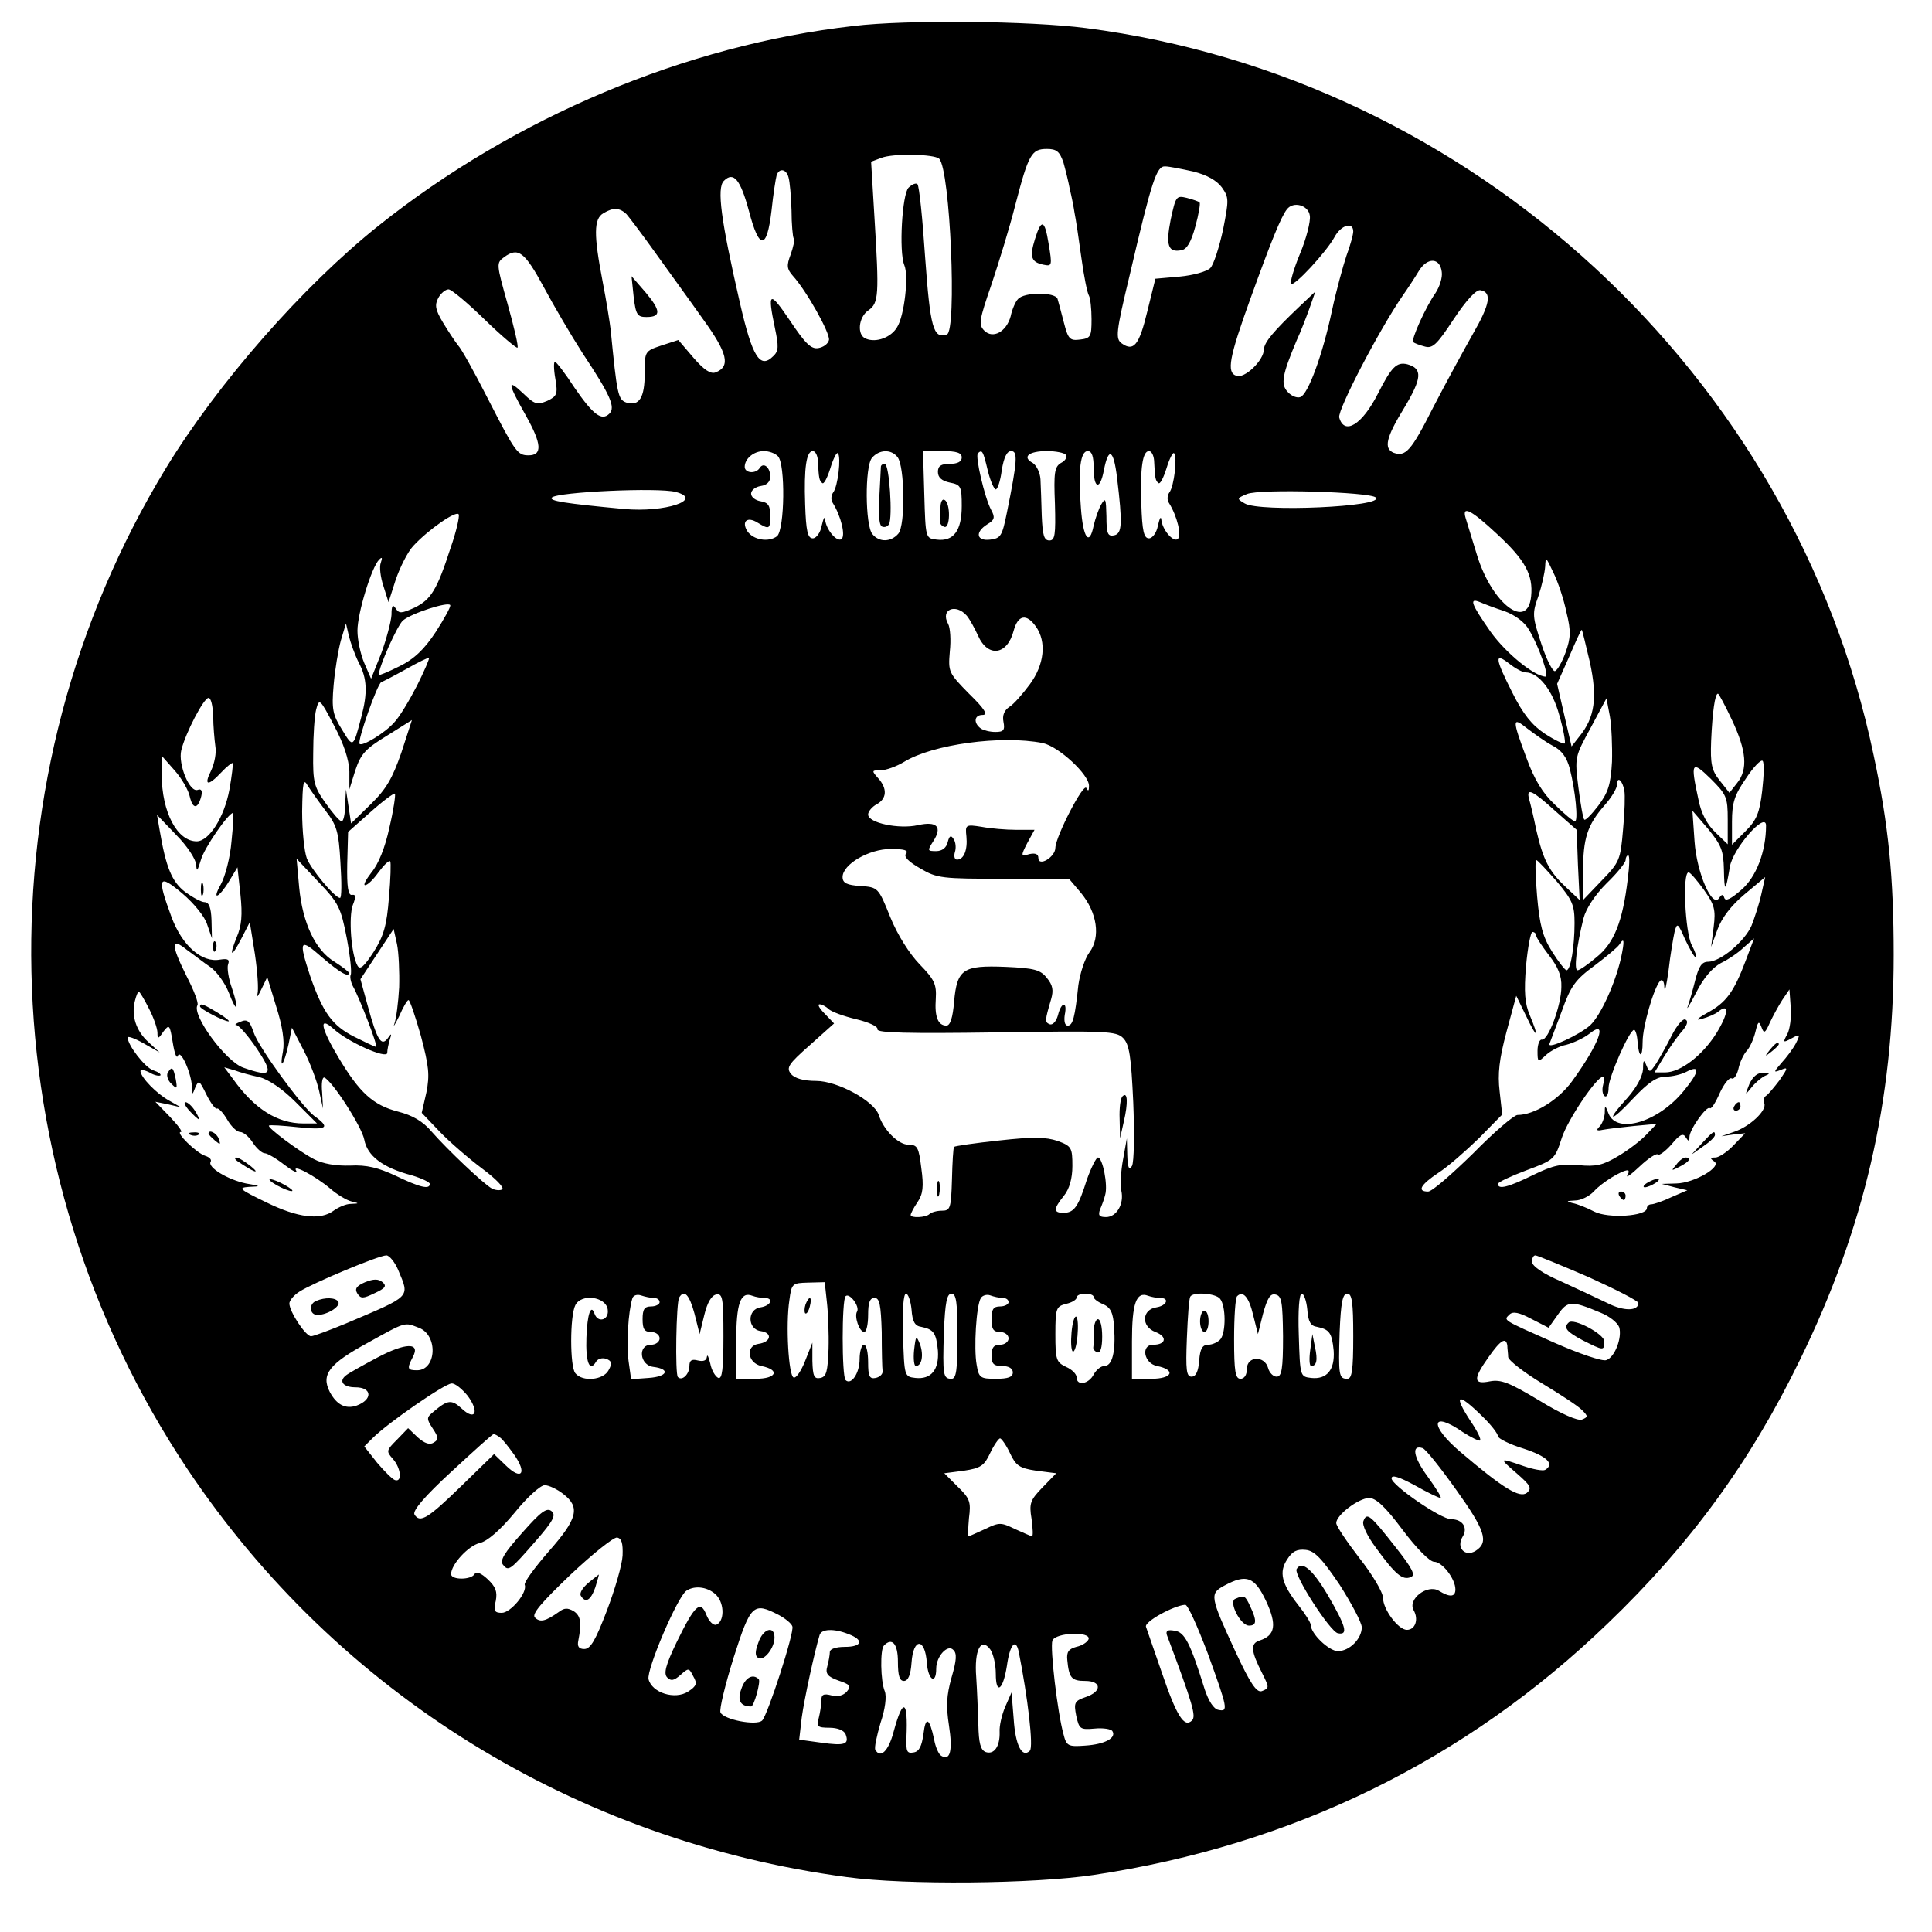 <?xml version="1.0" standalone="no"?>
<!DOCTYPE svg PUBLIC "-//W3C//DTD SVG 20010904//EN"
 "http://www.w3.org/TR/2001/REC-SVG-20010904/DTD/svg10.dtd">
<svg version="1.0" xmlns="http://www.w3.org/2000/svg"
 width="454pt" height="454pt" viewBox="0 0 454 454"
 preserveAspectRatio="xMidYMid meet">
<g transform="translate(0,454) scale(0.1,-0.1)"
fill="#000000" stroke="none">
<path d="M2006 4479 c-395 -45 -796 -214 -1116 -469 -178 -142 -378 -370 -500
-570 -440 -723 -420 -1649 51 -2353 352 -526 912 -873 1549 -958 139 -19 440
-16 580 5 467 70 874 269 1208 591 194 186 336 381 452 620 151 309 220 608
220 951 0 183 -12 305 -47 469 -187 894 -944 1592 -1851 1709 -131 17 -422 20
-546 5z m493 -321 c5 -18 12 -46 15 -63 4 -16 9 -41 11 -55 3 -14 10 -61 16
-105 6 -44 14 -84 18 -90 3 -5 6 -30 6 -55 0 -41 -2 -45 -27 -48 -24 -3 -28 1
-38 40 -6 24 -13 49 -15 56 -6 16 -79 16 -93 -1 -6 -6 -14 -25 -17 -40 -10
-37 -42 -54 -62 -34 -14 14 -12 25 17 109 17 51 43 135 56 187 31 119 38 131
74 131 23 0 30 -6 39 -32z m-292 9 c26 -26 42 -406 18 -413 -32 -11 -39 16
-51 181 -6 91 -14 168 -18 172 -3 4 -13 0 -21 -8 -15 -15 -23 -150 -10 -182
11 -25 0 -120 -17 -146 -14 -24 -49 -37 -73 -27 -22 8 -18 51 6 67 24 17 25
36 14 216 l-8 133 24 9 c28 11 124 9 136 -2z m597 -30 c32 -8 55 -21 67 -37
17 -24 17 -29 3 -100 -9 -41 -22 -82 -30 -90 -8 -8 -40 -17 -72 -20 l-57 -5
-19 -77 c-19 -79 -32 -95 -60 -75 -15 11 -14 25 19 162 52 223 63 255 83 254
9 0 39 -6 66 -12z m-951 -14 c3 -10 6 -45 7 -77 0 -33 3 -63 5 -66 3 -4 -1
-21 -7 -38 -10 -26 -9 -34 5 -50 32 -35 88 -135 85 -151 -2 -9 -13 -17 -25
-19 -17 -3 -31 11 -67 65 -48 71 -53 68 -35 -18 9 -43 9 -54 -4 -66 -31 -31
-49 -2 -78 124 -45 196 -55 271 -38 288 23 23 39 3 59 -71 24 -92 42 -92 53 1
4 39 10 76 12 83 6 18 23 15 28 -5z m1225 -90 c2 -13 -8 -53 -23 -89 -15 -36
-24 -68 -21 -71 7 -7 83 75 102 110 15 28 44 37 44 13 0 -7 -7 -33 -16 -57 -8
-24 -24 -82 -34 -129 -22 -104 -56 -196 -74 -203 -8 -3 -21 2 -30 12 -17 18
-13 40 21 121 9 19 22 53 30 75 l14 40 -37 -35 c-61 -58 -83 -84 -84 -101 0
-26 -46 -70 -65 -62 -23 8 -17 42 34 183 48 133 71 190 85 208 15 20 51 10 54
-15z m-1606 4 c7 -8 38 -49 68 -91 30 -42 81 -112 112 -156 58 -80 65 -111 30
-125 -12 -5 -28 6 -53 35 l-35 41 -40 -13 c-39 -13 -39 -14 -39 -65 0 -58 -13
-78 -43 -69 -20 7 -22 19 -37 171 -2 17 -10 68 -19 114 -21 109 -21 147 2 160
23 14 38 13 54 -2z m-194 -172 c23 -43 64 -113 91 -155 65 -98 78 -127 63
-142 -18 -18 -38 -3 -82 61 -22 34 -43 61 -46 61 -3 0 -3 -18 1 -40 6 -36 4
-41 -19 -52 -24 -10 -30 -8 -56 17 -39 37 -38 26 6 -52 37 -66 39 -93 6 -93
-26 0 -31 7 -96 134 -31 61 -62 117 -70 125 -7 9 -23 33 -35 53 -18 30 -20 41
-11 58 6 11 17 20 24 20 7 0 45 -32 85 -71 40 -39 75 -68 77 -66 3 2 -8 48
-23 102 -27 96 -27 97 -8 111 33 24 48 12 93 -71z m2110 36 c2 -13 -5 -35 -15
-50 -22 -31 -58 -110 -52 -115 2 -2 14 -7 26 -10 19 -6 29 3 69 64 30 45 53
70 63 68 27 -5 23 -32 -18 -103 -22 -39 -64 -116 -93 -172 -52 -103 -65 -117
-93 -107 -24 10 -18 36 25 106 42 70 43 92 7 102 -25 6 -37 -6 -69 -69 -37
-73 -79 -99 -91 -56 -4 18 94 206 149 286 12 17 29 43 38 58 20 33 50 32 54
-2z m-1560 -433 c18 -18 16 -172 -2 -188 -20 -15 -56 -9 -70 12 -14 23 0 35
24 20 28 -17 30 -16 30 17 0 23 -5 30 -22 33 -13 2 -23 10 -23 18 0 8 10 16
23 18 14 2 22 10 22 22 0 22 -16 35 -25 20 -9 -14 -35 -12 -35 3 0 19 21 37
45 37 12 0 26 -5 33 -12z m94 -10 c2 -42 3 -47 10 -53 4 -4 12 12 19 34 7 23
15 39 18 36 8 -9 0 -78 -11 -92 -5 -7 -6 -18 -1 -25 19 -30 31 -78 20 -85 -11
-7 -36 23 -38 46 -1 9 -4 3 -8 -14 -3 -17 -13 -30 -21 -30 -12 0 -16 17 -18
80 -3 86 3 125 18 125 6 0 11 -10 12 -22z m187 8 c17 -21 19 -160 2 -180 -17
-20 -45 -21 -61 -1 -17 20 -18 159 -1 179 17 20 45 21 60 2z m151 -1 c0 -10
-10 -15 -28 -15 -21 0 -28 -5 -28 -19 0 -13 9 -21 28 -25 26 -5 28 -9 28 -55
0 -58 -19 -84 -59 -79 -26 3 -26 3 -29 106 l-3 102 46 0 c33 0 45 -4 45 -15z
m61 -30 c6 -25 15 -45 19 -45 4 0 11 20 14 45 5 30 12 45 22 45 16 0 15 -22
-10 -145 -11 -54 -14 -60 -39 -63 -32 -4 -37 17 -7 36 17 10 19 16 9 34 -15
28 -38 126 -31 133 10 9 12 6 23 -40z m184 36 c3 -6 -2 -14 -12 -19 -15 -9
-17 -23 -14 -96 2 -73 0 -86 -13 -86 -13 0 -16 13 -18 58 -1 31 -2 70 -3 86
-1 15 -9 32 -18 38 -26 14 -10 28 33 28 21 0 41 -4 45 -9z m65 -31 c0 -49 15
-53 24 -5 11 56 23 49 31 -18 13 -108 12 -131 -7 -135 -15 -3 -18 4 -18 45 -1
41 -2 45 -12 28 -6 -10 -14 -33 -18 -50 -10 -50 -25 -30 -30 42 -7 89 -1 133
16 133 10 0 14 -13 14 -40z m142 18 c2 -42 3 -47 10 -53 4 -4 12 12 19 34 7
23 15 39 18 36 8 -9 0 -78 -11 -92 -5 -7 -6 -18 -1 -25 19 -30 31 -78 20 -85
-11 -7 -36 23 -38 46 -1 9 -4 3 -8 -14 -3 -17 -13 -30 -21 -30 -12 0 -16 17
-18 80 -3 86 3 125 18 125 6 0 11 -10 12 -22z m-1124 -74 c67 -18 -25 -49
-122 -40 -139 13 -177 19 -169 27 14 13 249 24 291 13z m1645 -13 c22 -22
-273 -35 -308 -14 -19 11 -19 12 5 22 29 13 290 5 303 -8z m-2174 -118 c-32
-99 -46 -122 -85 -141 -31 -14 -36 -14 -44 -2 -7 11 -10 7 -10 -15 -1 -16 -12
-57 -24 -90 l-24 -60 -16 37 c-9 21 -16 55 -16 76 0 41 33 149 51 167 7 7 8 5
4 -7 -4 -9 -1 -34 6 -55 l12 -38 17 53 c10 29 28 65 41 79 37 40 103 85 107
74 2 -6 -6 -41 -19 -78z m2459 32 c66 -61 85 -96 80 -146 -8 -82 -92 -18 -127
96 -12 39 -24 78 -27 88 -9 30 13 19 74 -38z m163 -184 c11 -44 10 -60 -2 -94
-8 -22 -19 -42 -25 -44 -5 -2 -20 27 -32 64 -21 64 -22 71 -7 112 8 24 15 55
16 70 1 24 2 22 19 -14 11 -22 25 -64 31 -94z m-2657 -46 c-27 -41 -51 -64
-86 -81 -26 -13 -48 -22 -48 -20 0 19 44 117 57 128 20 17 107 45 111 36 2 -3
-14 -32 -34 -63z m2511 49 c25 -9 48 -26 58 -44 23 -38 48 -110 39 -110 -27 1
-93 55 -129 105 -46 66 -52 81 -25 70 9 -4 35 -14 57 -21z m-1263 -11 c8 -10
19 -31 26 -46 23 -53 69 -47 84 11 10 37 30 41 52 10 26 -36 20 -90 -14 -136
-17 -23 -38 -47 -48 -53 -12 -8 -17 -20 -14 -35 4 -20 0 -24 -19 -24 -13 0
-28 4 -34 8 -18 13 -16 32 4 32 13 0 6 13 -32 50 -48 49 -49 51 -45 99 3 27 1
56 -4 65 -19 34 18 49 44 19z m-1429 -110 c20 -37 21 -72 6 -128 -19 -73 -19
-73 -45 -30 -22 35 -25 48 -20 105 3 36 11 83 17 105 l12 40 7 -30 c4 -16 14
-44 23 -62z m2893 1 c18 -83 12 -130 -25 -175 l-18 -23 -17 73 -17 74 28 63
c15 35 28 64 30 64 1 0 9 -34 19 -76z m-2756 -55 c-18 -35 -42 -75 -54 -87
-21 -24 -75 -57 -81 -50 -6 6 42 142 51 145 5 2 32 16 59 31 28 16 51 27 53
26 2 -1 -11 -31 -28 -65z m2605 31 c30 0 63 -41 79 -100 10 -34 15 -64 13 -67
-3 -2 -24 8 -47 23 -30 20 -51 46 -76 96 -41 81 -43 96 -8 69 15 -12 32 -21
39 -21z m485 -112 c34 -72 38 -116 12 -148 l-18 -23 -23 29 c-19 24 -22 39
-20 93 3 68 9 111 16 111 2 0 17 -28 33 -62z m-3569 10 c0 -24 3 -56 5 -71 3
-16 -2 -41 -10 -58 -18 -36 -7 -37 24 -4 13 14 25 23 27 22 1 -2 -2 -30 -8
-63 -12 -64 -47 -120 -76 -121 -46 -1 -83 68 -83 157 l0 44 30 -34 c17 -19 33
-47 36 -62 7 -30 19 -30 27 1 3 13 0 18 -8 15 -19 -8 -47 60 -39 93 10 41 53
123 64 123 6 0 10 -19 11 -42z m320 -131 l0 -42 14 45 c13 38 23 50 74 81 l59
37 -25 -77 c-21 -60 -35 -85 -72 -121 l-46 -45 -6 40 -6 40 -2 -37 c0 -21 -4
-38 -8 -38 -5 0 -21 19 -38 43 -27 38 -30 49 -29 117 0 41 3 88 7 103 7 27 9
25 42 -38 23 -43 35 -80 36 -108z m2967 23 c-3 -54 -9 -72 -32 -103 -16 -21
-31 -36 -33 -33 -3 2 -9 37 -14 76 -9 71 -8 72 29 140 l37 69 8 -42 c4 -23 6
-71 5 -107z m-140 38 c22 -11 34 -28 41 -55 13 -51 20 -123 12 -123 -4 0 -25
17 -47 39 -29 27 -49 60 -67 110 -34 91 -34 98 2 69 16 -12 42 -31 59 -40z
m-1198 6 c38 -8 110 -75 109 -101 0 -12 -2 -13 -6 -5 -6 15 -72 -113 -73 -140
0 -22 -40 -46 -40 -24 0 9 -7 12 -21 9 -20 -6 -21 -5 -5 26 l17 31 -43 0 c-24
0 -60 3 -81 7 -38 6 -39 5 -36 -23 3 -31 -6 -54 -22 -54 -6 0 -8 8 -5 18 3 9
2 23 -3 30 -6 10 -10 9 -14 -7 -3 -13 -13 -21 -27 -21 -21 0 -21 1 -7 23 22
34 9 48 -36 38 -44 -10 -117 5 -117 25 0 7 9 18 20 24 24 13 26 37 3 62 -15
17 -15 18 7 18 12 0 37 9 55 20 67 41 228 63 325 44z m1691 -112 c-6 -52 -13
-69 -39 -95 l-32 -32 0 54 c0 45 6 63 33 102 17 26 35 45 39 41 4 -4 3 -35 -1
-70z m-81 -68 l0 -58 -29 28 c-20 19 -34 46 -40 78 -19 87 -16 92 29 48 37
-37 40 -43 40 -96z m-3295 21 c26 -34 31 -48 35 -122 3 -46 3 -83 -1 -83 -12
0 -68 67 -78 93 -6 16 -11 65 -11 110 1 69 3 79 13 61 7 -11 26 -38 42 -59z
m3052 47 c2 -9 1 -50 -3 -91 -6 -71 -8 -77 -50 -120 l-44 -46 0 67 c0 78 10
109 50 155 17 19 30 41 30 50 0 20 13 9 17 -15z m-2902 -87 c-10 -47 -26 -86
-42 -105 -13 -17 -20 -30 -15 -30 6 0 20 14 32 31 12 16 24 28 27 25 2 -2 1
-41 -3 -85 -5 -65 -12 -90 -36 -128 -23 -35 -32 -43 -38 -32 -15 27 -21 114
-11 142 8 20 7 26 -2 24 -9 -1 -12 19 -11 73 l2 75 53 47 c29 26 55 45 57 43
2 -2 -3 -38 -13 -80z m2740 39 l50 -44 3 -83 4 -82 -32 30 c-40 37 -54 65 -70
135 -6 30 -14 63 -17 73 -7 27 8 20 62 -29z m-3111 -71 c-3 -38 -15 -83 -25
-101 -23 -41 -4 -32 21 10 l18 30 7 -64 c5 -48 3 -73 -9 -101 -19 -47 -12 -48
12 -1 l19 37 12 -75 c6 -41 9 -83 6 -94 -3 -10 1 -6 9 11 l14 29 21 -69 c15
-47 20 -82 16 -105 -9 -47 2 -34 13 16 l8 39 28 -54 c15 -29 31 -72 36 -95 l9
-41 -2 38 c-2 20 0 36 5 35 18 -7 88 -115 94 -146 7 -38 43 -66 112 -84 23 -7
42 -16 42 -20 0 -14 -24 -8 -80 19 -41 19 -68 26 -107 24 -33 -1 -64 4 -85 15
-35 18 -111 75 -106 79 2 2 33 0 70 -4 68 -7 75 -1 36 27 -28 21 -130 160
-142 196 -9 27 -15 32 -31 25 -11 -4 -15 -8 -9 -8 6 -1 28 -26 48 -56 40 -60
34 -67 -32 -44 -41 14 -122 124 -108 147 3 5 -8 34 -25 67 -38 76 -38 94 0 63
17 -12 41 -31 56 -41 14 -10 33 -36 42 -58 20 -52 26 -45 8 9 -8 22 -12 48 -9
56 4 11 0 14 -19 11 -43 -8 -89 33 -114 100 -35 95 -31 103 26 55 27 -23 53
-55 58 -73 l11 -32 -1 43 c-1 29 -6 42 -16 42 -8 0 -28 11 -46 24 -31 24 -45
57 -60 146 l-6 35 45 -47 c26 -26 46 -57 47 -70 1 -18 3 -15 11 11 7 27 64
110 76 111 1 0 0 -30 -4 -67z m3507 -66 c1 -56 4 -54 14 6 7 43 85 132 85 97
0 -61 -23 -121 -58 -151 -24 -21 -37 -28 -40 -19 -3 9 -6 9 -12 0 -16 -26 -53
59 -58 133 l-5 72 37 -43 c31 -38 36 -51 37 -95z m-1922 37 c-6 -7 6 -19 34
-35 39 -23 51 -24 196 -24 l153 0 28 -33 c38 -46 47 -104 20 -140 -11 -15 -22
-49 -26 -77 -8 -76 -13 -95 -25 -95 -7 0 -9 11 -7 25 7 33 -8 32 -16 -1 -4
-14 -12 -23 -19 -21 -12 5 -12 8 3 59 6 21 4 33 -10 50 -15 19 -29 23 -97 26
-100 4 -114 -5 -121 -82 -3 -37 -9 -56 -18 -56 -20 0 -28 21 -25 63 2 34 -3
45 -38 81 -24 25 -52 69 -69 111 -28 70 -29 70 -70 73 -32 2 -42 7 -42 21 0
30 62 66 113 66 31 0 43 -3 36 -11z m1696 -60 c-12 -100 -32 -150 -73 -183
-20 -17 -40 -31 -45 -31 -9 0 -2 58 14 122 6 23 27 55 54 82 25 24 45 49 45
55 0 6 3 11 6 11 4 0 3 -25 -1 -56z m-3010 -139 c8 -43 12 -81 9 -86 -2 -4 0
-16 5 -26 16 -28 60 -143 55 -143 -3 0 -26 11 -52 24 -51 26 -73 56 -103 142
-28 85 -25 91 27 45 42 -36 64 -49 64 -37 0 2 -15 14 -34 26 -45 27 -75 91
-83 175 l-6 67 51 -54 c48 -50 53 -61 67 -133z m2843 134 c37 -44 42 -56 42
-98 0 -55 -9 -111 -19 -111 -3 0 -19 20 -34 44 -22 35 -29 62 -35 130 -4 47
-5 86 -2 85 3 0 24 -23 48 -50z m346 -20 c25 -35 28 -47 23 -87 l-6 -47 15 41
c10 27 32 56 63 82 l49 41 -9 -40 c-5 -23 -16 -56 -23 -74 -16 -37 -73 -85
-102 -85 -15 0 -22 -11 -30 -42 -6 -24 -14 -52 -18 -63 -4 -11 5 4 20 33 17
34 38 58 58 69 17 8 42 25 54 37 l24 21 -20 -53 c-28 -74 -46 -98 -90 -122
-25 -14 -29 -19 -12 -14 14 4 31 11 38 17 26 21 24 -4 -4 -50 -33 -53 -85 -93
-121 -93 l-25 0 23 38 c12 20 31 47 41 58 12 14 16 24 9 28 -6 4 -20 -13 -32
-36 -12 -24 -29 -54 -37 -67 -15 -22 -16 -22 -23 -5 -6 15 -8 14 -8 -8 -1 -17
-15 -43 -36 -67 -53 -58 -42 -61 13 -2 35 37 55 51 76 51 15 0 36 5 48 11 34
18 32 1 -5 -44 -60 -74 -157 -103 -177 -54 -8 21 -9 21 -9 1 -1 -11 -6 -25
-12 -31 -9 -9 -7 -11 7 -8 10 2 43 6 73 9 l54 5 -24 -25 c-13 -14 -43 -37 -67
-51 -35 -21 -52 -25 -92 -21 -40 4 -60 0 -107 -23 -59 -29 -83 -35 -83 -21 0
4 30 18 67 32 65 24 67 26 83 76 14 43 82 144 97 144 3 0 3 -9 0 -20 -3 -11
-1 -23 4 -26 5 -3 9 6 9 20 0 25 49 136 60 136 3 0 7 -12 8 -27 3 -40 12 -41
12 -1 0 36 26 126 41 143 5 5 10 -1 10 -15 1 -14 5 4 10 40 4 36 11 76 14 90
6 23 8 21 25 -18 11 -23 22 -42 25 -42 3 0 -1 13 -10 30 -15 30 -22 170 -7
170 4 0 20 -19 36 -41z m-3066 -229 c-2 -36 -7 -74 -11 -85 -4 -11 1 -3 11 17
9 21 19 38 22 38 3 0 16 -38 29 -84 19 -72 21 -92 13 -133 l-11 -48 42 -44
c23 -24 68 -63 100 -87 31 -23 53 -45 47 -49 -5 -3 -16 -2 -24 2 -20 11 -105
92 -141 133 -21 25 -45 39 -80 48 -58 15 -90 44 -139 126 -42 70 -48 100 -13
69 33 -31 127 -73 127 -57 0 7 3 21 6 31 5 15 4 16 -5 3 -15 -20 -25 -4 -47
77 l-17 62 39 59 39 59 8 -36 c4 -20 6 -65 5 -101z m2672 121 c0 -4 14 -25 30
-46 21 -27 30 -48 29 -74 0 -43 -31 -127 -46 -124 -5 1 -10 -11 -10 -26 0 -28
1 -28 20 -10 11 10 32 21 48 24 15 4 40 15 54 26 45 36 23 -24 -41 -112 -32
-44 -89 -79 -128 -79 -8 0 -55 -40 -104 -90 -50 -49 -97 -90 -106 -90 -27 0
-18 16 24 44 22 14 64 51 95 81 l55 56 -6 54 c-5 42 -1 76 16 140 l23 85 23
-47 c26 -55 32 -54 9 1 -12 28 -14 55 -9 116 4 44 11 80 15 80 5 0 9 -4 9 -9z
m199 -53 c-14 -60 -47 -133 -72 -157 -24 -22 -101 -58 -96 -44 2 5 15 40 29
77 21 59 32 74 77 107 28 21 54 43 58 49 12 19 13 10 4 -32z m-3459 -118 c11
-21 20 -47 20 -57 0 -15 2 -15 14 3 14 18 15 16 22 -26 4 -25 9 -39 12 -31 6
17 32 -41 33 -73 0 -20 1 -20 8 -1 8 18 10 16 26 -17 10 -20 21 -35 25 -33 3
2 14 -9 24 -26 9 -16 23 -29 30 -29 8 0 21 -11 30 -25 9 -14 22 -25 28 -25 6
0 27 -12 46 -27 20 -15 32 -21 28 -14 -11 17 43 -11 80 -42 16 -14 38 -27 49
-30 20 -5 20 -5 -1 -6 -11 0 -29 -8 -40 -16 -31 -23 -84 -17 -159 20 -62 30
-67 34 -40 36 29 1 29 2 -7 8 -43 9 -91 38 -83 51 3 5 -3 11 -13 14 -21 7 -71
56 -57 56 5 0 -7 16 -26 36 l-34 35 30 -6 30 -7 -28 16 c-29 16 -66 54 -67 69
0 4 9 3 21 -3 11 -7 23 -9 26 -7 2 3 -5 8 -17 12 -19 6 -60 59 -60 77 0 4 17
-2 38 -14 l37 -21 -26 24 c-29 26 -41 62 -32 97 3 12 7 22 9 22 2 0 13 -18 24
-40z m3850 -60 c-11 -20 -10 -21 10 -10 20 11 21 10 10 -12 -7 -13 -22 -33
-34 -46 -19 -22 -19 -23 -1 -16 17 7 17 5 -3 -24 -13 -17 -27 -34 -32 -37 -5
-3 -7 -11 -4 -18 6 -17 -35 -55 -72 -67 l-29 -10 28 4 28 3 -27 -28 c-15 -16
-35 -29 -43 -29 -13 0 -13 -2 -3 -9 20 -12 -46 -51 -89 -52 l-34 -1 30 -8 30
-7 -37 -16 c-21 -10 -42 -17 -48 -17 -5 0 -10 -4 -10 -9 0 -19 -91 -25 -124
-8 -17 9 -40 18 -51 20 -16 4 -14 5 6 6 14 0 34 10 45 22 18 20 65 49 79 49 3
0 3 -6 -1 -12 -4 -7 9 2 29 21 20 19 40 32 43 28 3 -3 18 8 32 24 19 23 27 27
33 17 7 -11 9 -11 9 0 0 18 41 75 48 68 3 -3 13 12 23 35 10 22 23 38 28 35 5
-3 12 6 16 22 3 15 12 34 19 42 8 8 17 29 21 45 6 25 8 27 14 12 6 -17 9 -15
20 10 7 15 20 39 29 53 l17 25 3 -42 c2 -23 -2 -52 -8 -63z m-2253 59 c6 -6
35 -17 65 -24 29 -7 52 -17 50 -24 -1 -8 71 -10 279 -7 258 4 282 3 298 -13
15 -15 19 -43 24 -151 3 -74 2 -141 -3 -150 -7 -11 -10 -4 -11 25 l-1 40 -9
-50 c-5 -27 -7 -60 -4 -73 7 -31 -11 -62 -36 -62 -16 0 -19 4 -14 18 4 9 10
25 12 34 7 23 -6 88 -17 88 -4 0 -16 -24 -26 -52 -20 -64 -30 -78 -55 -78 -24
0 -24 9 1 40 13 16 20 41 20 70 0 43 -2 47 -35 59 -27 9 -57 10 -137 1 -57 -6
-104 -13 -106 -15 -2 -2 -4 -36 -5 -77 -2 -68 -4 -73 -24 -73 -12 0 -25 -4
-29 -8 -8 -8 -44 -10 -44 -2 0 3 7 17 16 30 13 19 15 37 9 80 -6 49 -9 55 -30
55 -24 0 -59 35 -70 70 -11 33 -97 80 -147 80 -30 0 -50 6 -59 16 -12 15 -7
23 44 68 l57 51 -22 23 c-12 12 -18 22 -12 22 5 0 15 -5 21 -11z m-1338 -160
c21 -5 54 -27 85 -58 l51 -51 -32 0 c-61 0 -115 34 -165 104 l-21 28 24 -7
c13 -5 39 -12 58 -16z m327 -454 c27 -65 32 -59 -123 -125 -39 -16 -76 -30
-82 -30 -13 0 -51 58 -51 77 0 7 11 20 24 28 29 19 186 85 204 85 7 0 20 -16
28 -35z m2797 -16 c64 -29 117 -56 117 -61 0 -19 -34 -20 -73 0 -23 11 -72 34
-109 51 -42 18 -68 36 -68 46 0 8 3 15 8 15 4 0 60 -23 125 -51z m-1790 -58
c3 -25 5 -75 4 -111 -2 -53 -5 -65 -19 -68 -15 -3 -18 4 -19 40 l0 43 -17 -43
c-9 -23 -21 -41 -27 -39 -12 4 -19 124 -10 182 5 39 7 40 44 41 l39 1 5 -46z
m-407 9 c8 0 14 -4 14 -10 0 -5 -9 -10 -20 -10 -16 0 -20 -7 -20 -30 0 -23 4
-30 20 -30 11 0 20 -7 20 -15 0 -8 -9 -15 -20 -15 -32 0 -27 -48 5 -52 41 -5
34 -23 -11 -26 l-41 -3 -6 43 c-5 40 -1 115 9 147 2 7 11 10 20 7 9 -3 22 -6
30 -6z m96 -37 l12 -48 11 45 c7 29 17 46 28 48 15 3 17 -8 17 -98 0 -77 -3
-101 -12 -98 -7 3 -16 18 -19 34 -4 16 -7 23 -8 15 -1 -8 -8 -11 -21 -8 -15 4
-20 0 -20 -13 0 -19 -17 -36 -27 -26 -7 6 -4 176 3 187 12 20 24 6 36 -38z
m164 37 c23 0 16 -18 -8 -22 -33 -4 -32 -52 0 -56 28 -4 24 -26 -6 -30 -31 -5
-25 -45 7 -52 45 -9 36 -30 -13 -30 l-46 0 0 88 c0 89 10 118 38 107 8 -3 20
-5 28 -5z m218 -32 c-7 -11 5 -48 17 -48 5 0 9 18 9 40 0 29 4 40 15 40 12 0
15 -16 17 -80 0 -44 1 -86 2 -92 1 -7 -7 -14 -16 -16 -15 -3 -18 4 -18 37 0
23 -4 41 -10 41 -5 0 -10 -15 -10 -34 0 -33 -20 -62 -33 -49 -9 9 -9 188 0
197 9 9 34 -24 27 -36z m128 5 c2 -29 8 -39 23 -41 29 -6 35 -14 39 -56 3 -45
-16 -68 -53 -64 -26 3 -26 4 -29 101 -2 58 1 97 7 97 5 0 11 -17 13 -37z m108
-63 c0 -80 -3 -100 -14 -100 -20 0 -21 8 -18 110 3 70 7 90 18 90 11 0 14 -20
14 -100z m106 90 c8 0 14 -4 14 -10 0 -5 -9 -10 -20 -10 -16 0 -20 -7 -20 -30
0 -23 4 -30 20 -30 11 0 20 -7 20 -15 0 -8 -9 -15 -20 -15 -15 0 -20 -7 -20
-25 0 -20 5 -25 25 -25 16 0 25 -6 25 -15 0 -11 -11 -15 -40 -15 -36 0 -40 2
-45 33 -7 38 -1 140 10 157 4 6 14 9 22 6 8 -3 21 -6 29 -6z m214 2 c0 -4 10
-12 23 -17 17 -8 23 -20 25 -54 4 -57 -4 -91 -23 -91 -8 0 -19 -9 -25 -20 -12
-23 -40 -27 -40 -7 0 8 -11 19 -25 25 -23 11 -25 17 -25 77 0 61 2 65 25 71
14 3 25 10 25 15 0 5 9 9 20 9 11 0 20 -3 20 -8z m156 -2 c23 0 16 -18 -8 -22
-35 -5 -37 -45 -3 -58 29 -11 25 -30 -5 -30 -30 0 -22 -44 9 -50 45 -9 36 -30
-13 -30 l-46 0 0 88 c0 89 10 118 38 107 8 -3 20 -5 28 -5z m141 -2 c14 -17
14 -79 1 -95 -6 -7 -19 -13 -29 -13 -13 0 -19 -9 -21 -37 -2 -26 -8 -38 -18
-38 -12 0 -14 15 -11 90 2 50 5 93 8 98 7 12 60 8 70 -5z m78 -39 l11 -44 12
48 c10 36 17 48 29 45 15 -3 17 -17 18 -98 0 -77 -3 -95 -15 -95 -8 0 -17 9
-20 20 -8 30 -50 29 -50 -2 0 -14 -6 -23 -15 -23 -12 0 -15 17 -15 93 0 52 3
97 7 101 14 14 28 -2 38 -45z m127 14 c2 -29 8 -39 23 -41 29 -6 35 -14 39
-56 3 -45 -16 -68 -53 -64 -26 3 -26 4 -29 101 -2 58 1 97 7 97 5 0 11 -17 13
-37z m108 -63 c0 -80 -3 -100 -14 -100 -20 0 -21 8 -18 110 3 70 7 90 18 90
11 0 14 -20 14 -100z m-1752 63 c4 -25 -23 -33 -31 -10 -8 24 -17 0 -19 -56
-2 -57 7 -82 22 -58 4 8 15 11 24 8 14 -5 15 -11 6 -27 -12 -23 -61 -28 -78
-7 -13 15 -13 135 0 160 14 28 72 20 76 -10z m2334 -8 c20 -8 39 -23 43 -34 7
-24 -10 -70 -30 -77 -9 -4 -64 15 -123 41 -124 55 -119 52 -105 66 8 8 23 5
51 -10 l41 -21 22 31 c23 33 32 33 101 4z m-2778 -35 c46 -17 42 -100 -4 -100
-23 0 -24 4 -10 31 19 35 -17 34 -83 -1 -34 -18 -68 -37 -74 -42 -18 -14 -6
-28 22 -28 40 0 41 -29 3 -43 -26 -9 -47 2 -63 32 -21 41 -2 66 90 116 90 50
85 48 119 35z m2558 -42 c0 -7 2 -19 2 -27 1 -8 37 -36 80 -62 43 -26 86 -54
94 -63 14 -14 14 -16 -1 -22 -10 -3 -48 13 -100 45 -70 42 -90 50 -116 45 -39
-8 -40 5 -3 57 28 40 41 48 44 27z m-2443 -118 c28 -38 18 -60 -14 -30 -24 22
-33 21 -67 -8 -16 -13 -16 -16 -1 -39 14 -21 14 -26 2 -33 -9 -6 -21 -2 -37
12 l-23 22 -26 -27 c-25 -25 -26 -27 -10 -45 19 -21 23 -56 5 -50 -6 2 -25 21
-42 41 l-30 38 20 20 c35 35 168 127 185 128 8 1 25 -13 38 -29z m2383 -47
c21 -20 38 -42 38 -48 0 -5 27 -19 60 -29 55 -18 74 -36 51 -50 -5 -3 -28 1
-51 9 -58 20 -59 20 -15 -18 32 -28 35 -34 23 -45 -17 -13 -55 10 -155 95 -75
63 -71 100 4 48 20 -13 39 -22 41 -20 3 3 -7 23 -22 45 -42 64 -31 69 26 13z
m-2307 -51 c6 -4 20 -22 33 -40 31 -44 18 -62 -19 -26 l-28 27 -76 -74 c-79
-77 -98 -89 -111 -68 -5 9 24 43 87 101 52 48 96 88 99 88 3 0 10 -4 15 -8z
m1198 -36 c14 -30 22 -36 62 -42 l47 -6 -33 -34 c-28 -29 -31 -37 -25 -73 3
-23 4 -41 1 -41 -2 0 -20 8 -40 17 -33 16 -37 16 -70 0 -20 -9 -37 -17 -39
-17 -2 0 -1 19 1 43 5 38 2 46 -27 74 l-31 31 46 6 c40 6 48 12 62 42 9 19 20
34 23 34 3 0 14 -15 23 -34z m1049 -87 c68 -95 77 -123 46 -143 -25 -16 -47 7
-31 33 13 21 0 41 -27 41 -24 0 -140 80 -140 96 0 9 17 4 54 -16 30 -17 57
-30 61 -30 4 0 -10 22 -30 50 -34 46 -39 76 -12 67 7 -2 42 -46 79 -98z
m-2098 -10 c40 -31 33 -58 -34 -134 -33 -38 -59 -73 -57 -79 7 -18 -33 -66
-54 -66 -17 0 -20 5 -14 28 4 22 0 33 -19 51 -15 14 -26 19 -31 12 -8 -14 -55
-14 -55 0 0 23 41 67 67 73 18 4 48 30 82 71 29 36 61 65 71 65 9 0 29 -9 44
-21z m1972 -84 c33 -44 64 -75 74 -75 19 0 50 -40 50 -65 0 -18 -13 -19 -39
-3 -27 16 -74 -20 -59 -46 12 -21 4 -46 -16 -46 -20 0 -56 48 -56 75 0 13 -25
55 -55 93 -30 39 -55 76 -55 83 0 19 52 58 77 59 16 0 38 -20 79 -75z m-1833
-60 c-1 -22 -18 -80 -37 -130 -26 -68 -38 -90 -53 -90 -13 0 -17 6 -14 20 8
41 6 58 -11 69 -14 8 -22 8 -35 -2 -31 -22 -44 -25 -56 -13 -8 8 14 34 84 101
52 49 101 88 109 87 11 -2 14 -14 13 -42z m1685 -69 c28 -44 52 -89 52 -100 0
-27 -29 -56 -56 -56 -21 0 -64 41 -64 62 0 5 -13 26 -29 46 -40 51 -46 78 -26
108 12 19 23 24 43 22 21 -2 38 -20 80 -82z m-173 -38 c26 -56 22 -81 -15 -93
-22 -7 -21 -24 6 -77 17 -34 17 -35 -1 -42 -12 -4 -27 18 -61 91 -61 132 -62
138 -27 157 52 28 71 21 98 -36z m-1291 13 c19 -21 18 -62 -1 -69 -7 -2 -17 8
-23 23 -14 36 -27 24 -70 -64 -26 -54 -31 -74 -22 -83 9 -9 16 -7 31 6 19 17
20 17 30 -3 10 -17 8 -23 -12 -36 -31 -20 -85 -3 -93 29 -5 23 68 194 89 208
21 14 53 8 71 -11z m1154 -136 c47 -130 49 -138 25 -133 -11 2 -23 21 -32 48
-34 109 -47 135 -71 138 -16 3 -21 0 -18 -10 62 -165 69 -191 59 -201 -18 -18
-36 10 -71 113 -18 52 -35 101 -37 107 -5 12 65 50 92 52 6 1 29 -51 53 -114z
m-1008 90 c15 -8 30 -20 32 -27 5 -14 -58 -208 -71 -221 -13 -13 -91 2 -98 19
-3 7 11 65 31 129 40 125 46 131 106 100z m164 -45 c37 -14 32 -30 -9 -30 -21
0 -35 -5 -35 -12 0 -7 -3 -23 -6 -34 -5 -17 1 -24 26 -33 27 -9 31 -13 20 -26
-8 -9 -21 -13 -36 -9 -19 5 -24 2 -24 -12 0 -11 -3 -29 -6 -41 -6 -20 -3 -23
25 -23 19 0 34 -6 38 -15 9 -24 -1 -28 -58 -20 l-51 7 6 52 c6 44 30 154 42
194 4 14 33 16 68 2z m564 -12 c-3 -7 -15 -15 -29 -18 -18 -5 -23 -12 -21 -31
4 -42 10 -49 42 -49 39 0 40 -25 1 -38 -26 -9 -28 -13 -22 -44 7 -31 9 -33 43
-30 20 2 39 -1 42 -6 10 -16 -18 -31 -64 -34 -40 -3 -44 -1 -51 27 -14 50 -32
203 -26 220 8 19 91 22 85 3z m-448 -53 c0 -33 4 -45 14 -45 10 0 16 14 18 43
4 59 32 59 36 -1 3 -40 22 -52 22 -13 0 29 27 58 40 44 9 -8 8 -24 -4 -65 -12
-43 -13 -67 -6 -113 9 -58 3 -84 -18 -71 -6 3 -14 21 -17 39 -11 51 -20 55
-25 12 -4 -28 -10 -41 -23 -43 -16 -3 -18 2 -17 35 4 89 -8 95 -30 14 -12 -46
-31 -64 -43 -43 -3 4 3 32 12 63 11 32 15 63 10 75 -10 24 -11 98 -2 107 19
20 33 5 33 -38z m230 -28 c0 -51 17 -39 26 18 7 51 21 67 28 33 21 -106 35
-223 26 -232 -18 -18 -34 12 -38 75 l-5 62 -15 -34 c-8 -19 -14 -45 -13 -59 1
-34 -13 -54 -33 -47 -12 5 -16 21 -17 64 -1 32 -3 82 -5 112 -5 63 11 95 33
65 7 -10 13 -35 13 -57z"/>
<path d="M2432 3978 c-13 -42 -9 -54 20 -60 20 -4 21 -3 12 50 -9 56 -17 59
-32 10z"/>
<path d="M2751 4024 c-12 -61 -6 -78 25 -72 13 2 23 19 33 56 8 29 12 54 10
56 -2 3 -16 7 -30 11 -25 6 -26 4 -38 -51z"/>
<path d="M1489 3843 c5 -43 9 -48 30 -48 35 0 34 15 -2 58 l-33 38 5 -48z"/>
<path d="M2070 3443 c-6 -105 -6 -134 2 -140 6 -3 13 -1 17 5 9 15 1 142 -10
142 -5 0 -9 -3 -9 -7z"/>
<path d="M2210 3346 c0 -14 0 -29 -1 -33 0 -4 4 -9 10 -11 14 -5 15 55 1 63
-6 4 -10 -5 -10 -19z"/>
<path d="M472 2450 c0 -14 2 -19 5 -12 2 6 2 18 0 25 -3 6 -5 1 -5 -13z"/>
<path d="M501 2314 c0 -11 3 -14 6 -6 3 7 2 16 -1 19 -3 4 -6 -2 -5 -13z"/>
<path d="M470 2175 c0 -6 56 -35 67 -35 4 0 -7 9 -25 20 -33 20 -42 24 -42 15z"/>
<path d="M394 2019 c-3 -6 0 -18 9 -26 13 -13 14 -12 10 11 -6 29 -9 31 -19
15z"/>
<path d="M445 1930 c10 -11 20 -20 22 -20 2 0 -2 9 -9 20 -7 11 -17 20 -22 20
-5 0 -1 -9 9 -20z"/>
<path d="M448 1873 c7 -3 16 -2 19 1 4 3 -2 6 -13 5 -11 0 -14 -3 -6 -6z"/>
<path d="M490 1876 c0 -2 7 -9 15 -16 13 -11 14 -10 9 4 -5 14 -24 23 -24 12z"/>
<path d="M560 1810 c35 -24 54 -31 30 -11 -14 11 -29 21 -35 21 -5 0 -3 -5 5
-10z"/>
<path d="M650 1755 c14 -8 30 -14 35 -14 6 0 -1 6 -15 14 -14 8 -29 14 -35 14
-5 0 1 -6 15 -14z"/>
<path d="M4159 2073 c-13 -16 -12 -17 4 -4 9 7 17 15 17 17 0 8 -8 3 -21 -13z"/>
<path d="M4111 1993 c-11 -28 -11 -28 6 -7 10 12 25 24 33 27 10 4 8 6 -6 6
-14 1 -25 -9 -33 -26z"/>
<path d="M4075 1940 c-3 -5 -1 -10 4 -10 6 0 11 5 11 10 0 6 -2 10 -4 10 -3 0
-8 -4 -11 -10z"/>
<path d="M3999 1853 l-24 -26 27 19 c15 10 28 22 28 27 0 12 -5 8 -31 -20z"/>
<path d="M3939 1803 c-13 -15 -12 -15 9 -4 23 12 28 21 13 21 -5 0 -15 -7 -22
-17z"/>
<path d="M3870 1760 c-8 -5 -10 -10 -5 -10 6 0 17 5 25 10 8 5 11 10 5 10 -5
0 -17 -5 -25 -10z"/>
<path d="M3805 1730 c3 -5 8 -10 11 -10 2 0 4 5 4 10 0 6 -5 10 -11 10 -5 0
-7 -4 -4 -10z"/>
<path d="M2638 1964 c-5 -4 -8 -28 -7 -53 l1 -46 9 40 c10 43 9 71 -3 59z"/>
<path d="M2202 1745 c0 -16 2 -22 5 -12 2 9 2 23 0 30 -3 6 -5 -1 -5 -18z"/>
<path d="M858 1527 c-21 -9 -25 -16 -18 -27 8 -12 13 -12 40 1 26 12 29 17 19
26 -10 8 -21 8 -41 0z"/>
<path d="M743 1483 c-18 -7 -16 -33 3 -33 23 0 55 20 49 31 -6 10 -31 11 -52
2z"/>
<path d="M1893 1475 c-3 -9 -3 -18 -1 -21 3 -3 8 4 11 16 6 23 -1 27 -10 5z"/>
<path d="M2148 1367 c-2 -20 0 -37 4 -37 14 0 19 25 10 51 -9 22 -10 21 -14
-14z"/>
<path d="M2518 1409 c-2 -22 -1 -42 3 -45 4 -2 9 14 11 37 2 22 1 42 -3 45 -4
2 -9 -14 -11 -37z"/>
<path d="M2570 1410 c0 -16 0 -33 -1 -37 0 -4 4 -9 10 -11 7 -2 11 12 11 37 0
23 -4 41 -10 41 -5 0 -10 -13 -10 -30z"/>
<path d="M2820 1435 c0 -14 5 -25 10 -25 6 0 10 11 10 25 0 14 -4 25 -10 25
-5 0 -10 -11 -10 -25z"/>
<path d="M3079 1368 c-3 -21 -2 -38 2 -38 13 0 16 14 9 45 l-6 30 -5 -37z"/>
<path d="M3686 1432 c-13 -12 -4 -22 34 -42 48 -24 50 -25 50 -2 0 17 -73 56
-84 44z"/>
<path d="M1227 938 c-42 -47 -53 -65 -45 -75 13 -16 16 -14 77 56 42 48 48 61
37 70 -11 9 -25 -1 -69 -51z"/>
<path d="M3204 966 c-4 -9 9 -36 30 -64 45 -62 62 -76 81 -68 12 4 5 19 -36
71 -59 75 -67 82 -75 61z"/>
<path d="M1382 820 c-13 -11 -21 -24 -17 -30 11 -18 23 -11 34 20 5 17 9 30 8
30 -1 -1 -12 -9 -25 -20z"/>
<path d="M3047 853 c-8 -13 79 -148 97 -151 25 -5 19 16 -24 90 -37 62 -61 81
-73 61z"/>
<path d="M2903 783 c-17 -6 12 -63 32 -63 18 0 19 11 3 45 -12 26 -14 27 -35
18z"/>
<path d="M1782 680 c-8 -21 -8 -32 0 -36 13 -8 38 23 38 48 0 29 -27 21 -38
-12z"/>
<path d="M1742 571 c-10 -27 -2 -41 23 -41 7 0 23 59 18 64 -14 14 -32 4 -41
-23z"/>
</g>
</svg>
